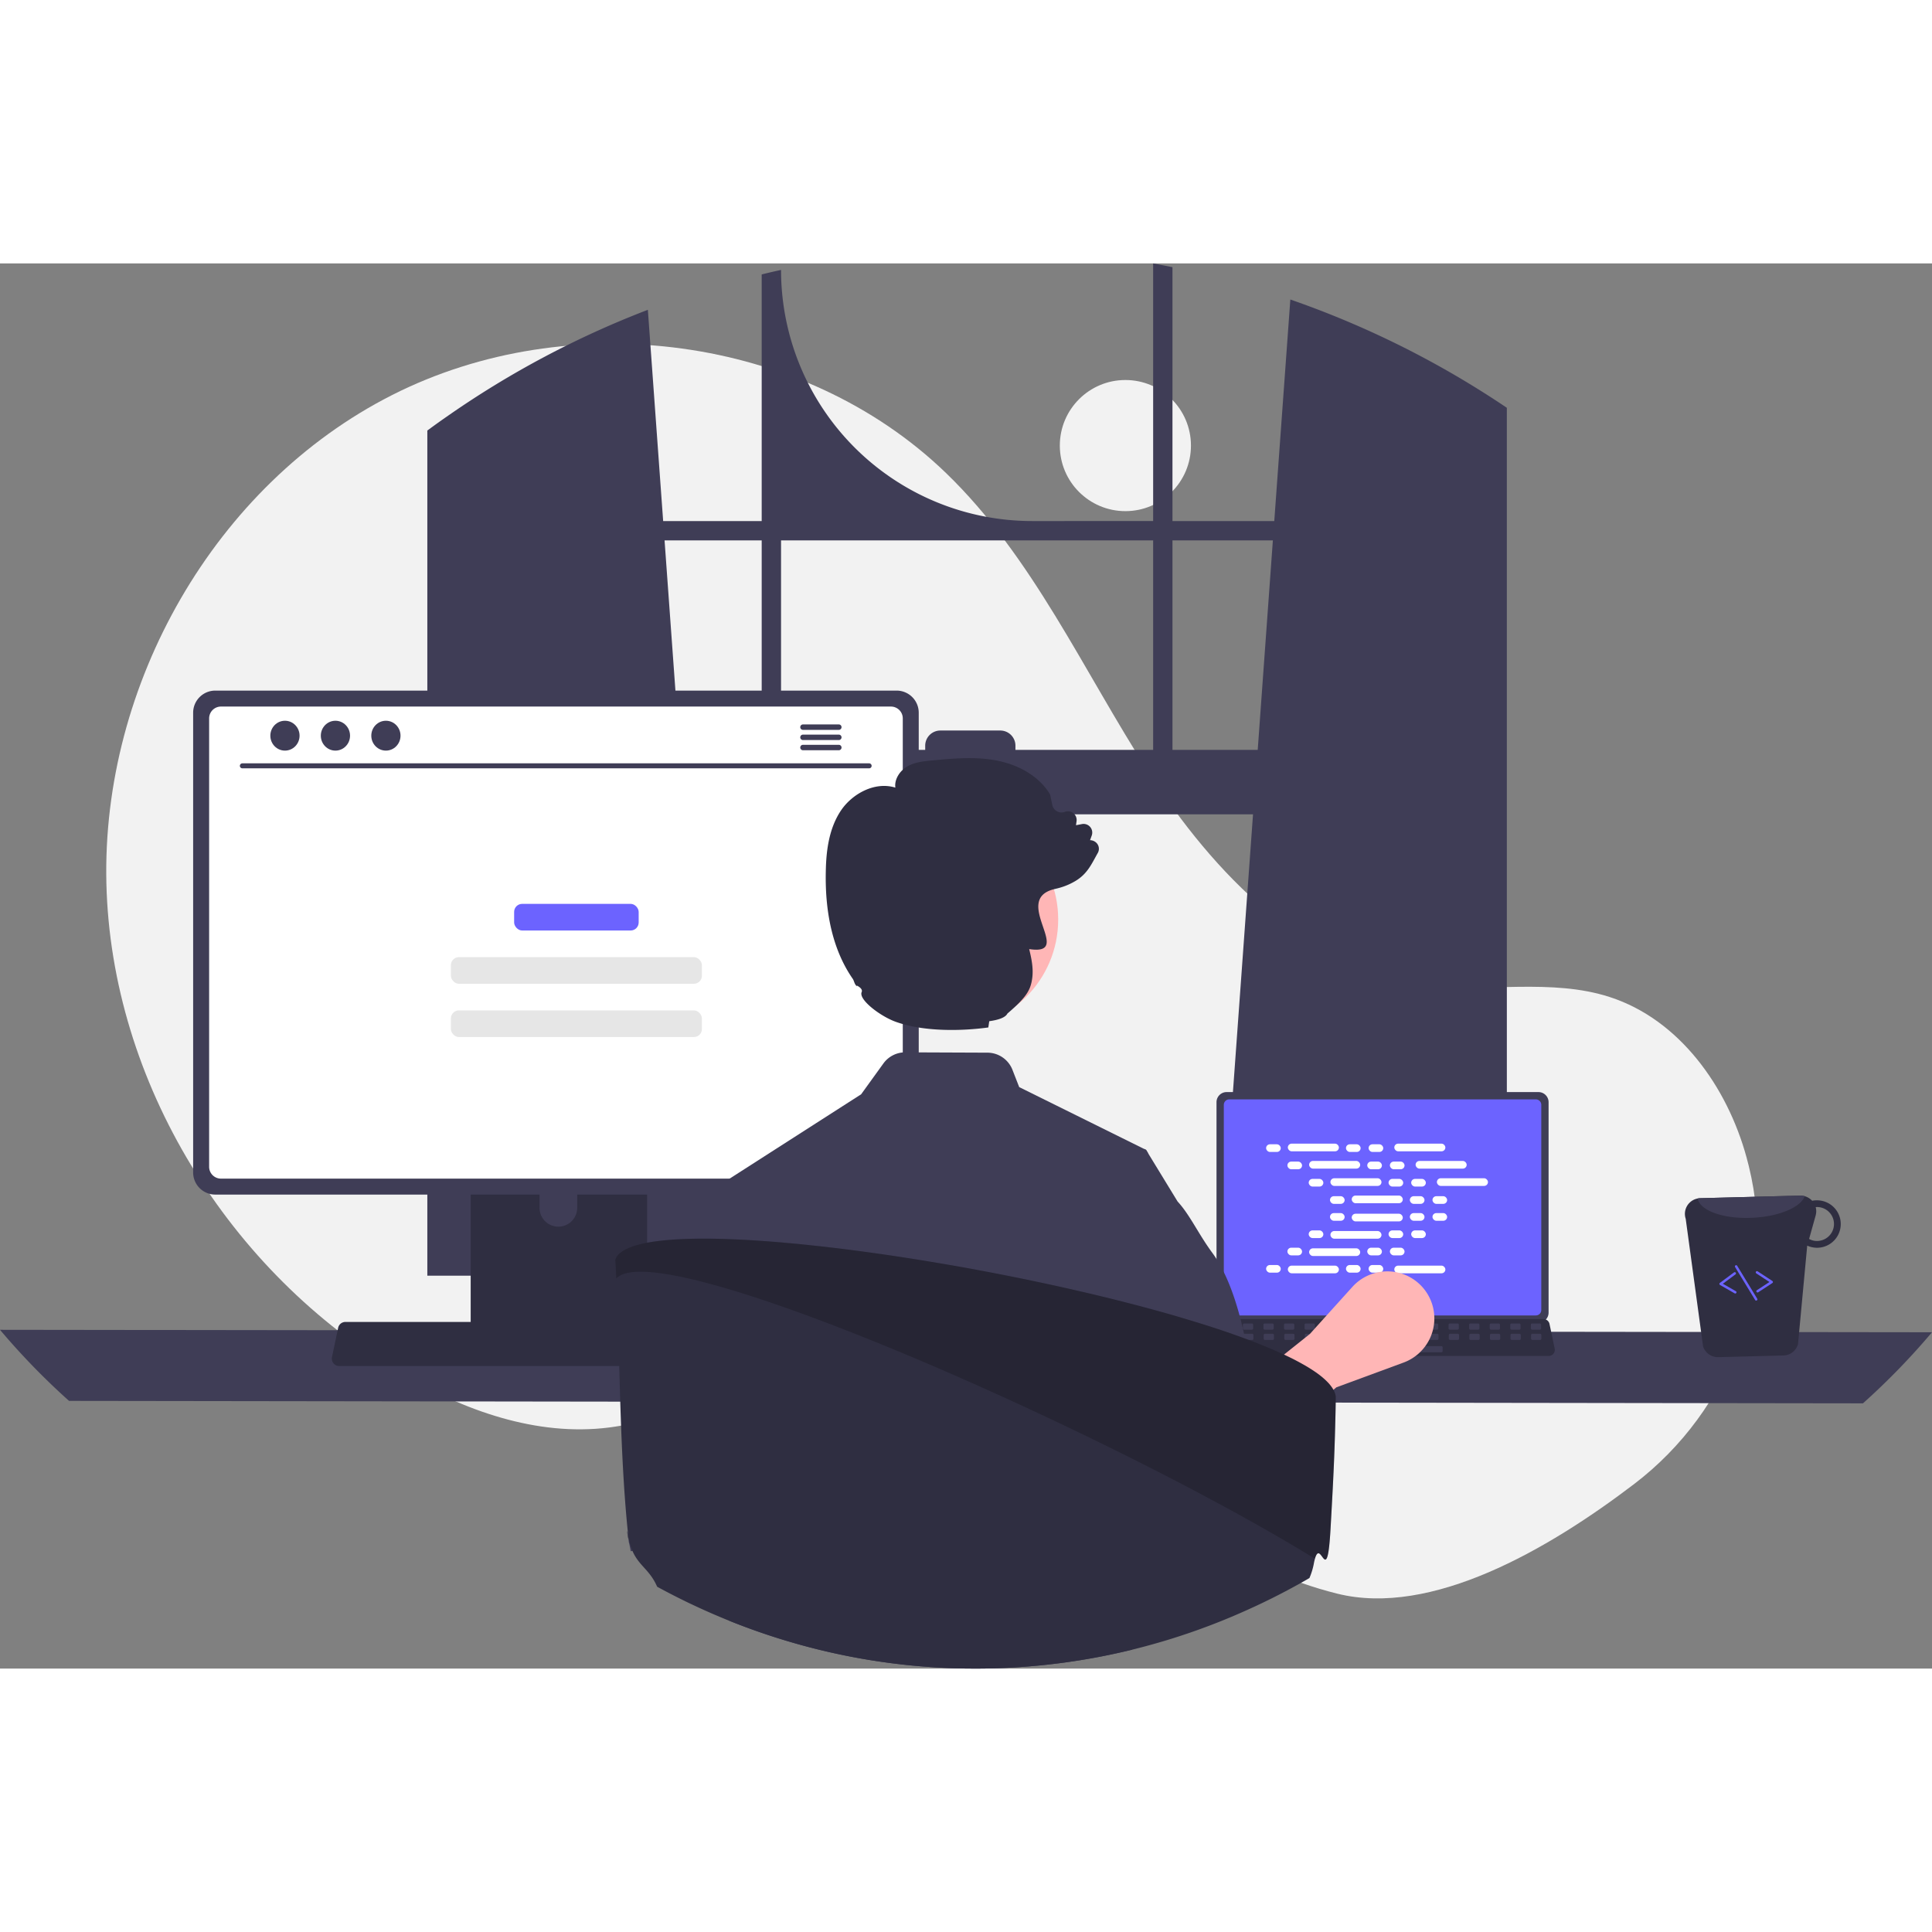 <svg data-name="Layer 1" xmlns="http://www.w3.org/2000/svg" width="500" height="500"
    viewBox="0 0 786.82 572.258" xmlns:xlink="http://www.w3.org/1999/xlink">
    <rect x="0" y="0" width="786.82" height="572.258" fill="#808080" stroke="none"/>
    <circle cx="458.321" cy="74.182" r="26.701" fill="#f2f2f2" />
    <path
        d="M872.038,661.023c39.688-30.229,58.644-81.025,46.776-129.482q-.442-1.806-.934-3.604c-7.867-28.763-27.332-56.101-55.7-65.291-23.82-7.717-49.82-1.783-74.669-4.851-48.781-6.024-86.601-45.494-113.211-86.819-26.611-41.325-47.062-87.583-82.422-121.724-58.285-56.275-153.362-68.391-225.627-31.76C293.987,254.121,247.955,335.391,249.918,416.386c1.963,80.995,50.046,158.432,119.875,199.517,25.652,15.093,55.321,25.785,84.848,22.044,25.62-3.246,48.899-17.013,74.399-21.1,40.091-6.426,79.927,11.701,114.603,32.824,34.676,21.123,68.17,46.16,107.574,55.952C789.478,715.131,836.881,687.801,872.038,661.023Z"
        transform="translate(-206.59 -163.871)" fill="#f2f2f2" />
    <path
        d="M815.016,219.191c-.87-.58-1.75-1.13-2.62-1.69a380.24,380.24,0,0,0-80.31-38.93l-6.54,90.22h-41.46v-103.39c-2.61-.54-5.24-1.05-7.87-1.53v104.92H626.946A102.27,102.27,0,0,1,524.676,166.521v-0c-2.64.57-5.26,1.18-7.88,1.83v100.44h-40.13l-6.23-86.03a380.858,380.858,0,0,0-81.94,43.53c-.44.3-.88.61-1.31.91-2.21,1.55-4.39,3.13-6.56,4.73v344.19h118.27l-2.09-28.95-11.5-158.95h231.59l-11.5,158.95-2.09,28.95h116.96v-353.45Q817.656,220.901,815.016,219.191Zm-298.22,142.78h-33.39l-6.17-85.3h39.56Zm159.42,0h-56.08v-1.69a6.18,6.18,0,0,0-6.19-6.18h-24.38a6.178,6.178,0,0,0-6.18,6.18v1.69h-58.71v-85.3h151.54Zm7.87,0v-85.3h40.89l-6.17,85.3Z"
        transform="translate(-206.59 -163.871)" fill="#3f3d56" />
    <path
        d="M206.59,598.162a289.003,289.003,0,0,0,28.12,28.95l730.58,1a289.003,289.003,0,0,0,28.12-28.95Z"
        transform="translate(-206.59 -163.871)" fill="#3f3d56" />
    <path
        d="M702.02,505.462v85.704a4.122,4.122,0,0,0,4.119,4.119H833.143a4.122,4.122,0,0,0,4.119-4.119v-85.704a4.124,4.124,0,0,0-4.119-4.115H706.139A4.124,4.124,0,0,0,702.02,505.462Z"
        transform="translate(-206.59 -163.871)" fill="#3f3d56" />
    <path
        d="M704.999,506.529V590.109a2.205,2.205,0,0,0,2.201,2.201H832.086a2.205,2.205,0,0,0,2.201-2.201V506.529a2.206,2.206,0,0,0-2.201-2.206H707.201A2.206,2.206,0,0,0,704.999,506.529Z"
        transform="translate(-206.59 -163.871)" fill="#6c63ff" />
    <path
        d="M699.364,607.881a2.47,2.47,0,0,0,1.943.93H837.299a2.502,2.502,0,0,0,2.446-3.016l-2.111-10.027a2.507,2.507,0,0,0-1.558-1.818,2.425,2.425,0,0,0-.888-.168H703.41a2.424,2.424,0,0,0-.888.168,2.507,2.507,0,0,0-1.558,1.818l-2.111,10.027A2.501,2.501,0,0,0,699.364,607.881Z"
        transform="translate(-206.59 -163.871)" fill="#2f2e41" />
    <rect x="830.034" y="595.588" width="4.188" height="2.513" rx="0.488"
        transform="translate(1457.666 1029.819) rotate(-180)" fill="#3f3d56" />
    <rect x="821.657" y="595.588" width="4.188" height="2.513" rx="0.488"
        transform="translate(1440.912 1029.819) rotate(-180)" fill="#3f3d56" />
    <rect x="813.28" y="595.588" width="4.188" height="2.513" rx="0.488"
        transform="translate(1424.158 1029.819) rotate(-180)" fill="#3f3d56" />
    <rect x="804.903" y="595.588" width="4.188" height="2.513" rx="0.488"
        transform="translate(1407.404 1029.819) rotate(-180)" fill="#3f3d56" />
    <rect x="796.526" y="595.588" width="4.188" height="2.513" rx="0.488"
        transform="translate(1390.65 1029.819) rotate(-180)" fill="#3f3d56" />
    <rect x="788.149" y="595.588" width="4.188" height="2.513" rx="0.488"
        transform="translate(1373.896 1029.819) rotate(-180)" fill="#3f3d56" />
    <rect x="779.772" y="595.588" width="4.188" height="2.513" rx="0.488"
        transform="translate(1357.142 1029.819) rotate(-180)" fill="#3f3d56" />
    <rect x="771.395" y="595.588" width="4.188" height="2.513" rx="0.488"
        transform="translate(1340.388 1029.819) rotate(-180)" fill="#3f3d56" />
    <rect x="763.018" y="595.588" width="4.188" height="2.513" rx="0.488"
        transform="translate(1323.634 1029.819) rotate(-180)" fill="#3f3d56" />
    <rect x="754.641" y="595.588" width="4.188" height="2.513" rx="0.488"
        transform="translate(1306.88 1029.819) rotate(-180)" fill="#3f3d56" />
    <rect x="746.264" y="595.588" width="4.188" height="2.513" rx="0.488"
        transform="translate(1290.126 1029.819) rotate(-180)" fill="#3f3d56" />
    <rect x="737.887" y="595.588" width="4.188" height="2.513" rx="0.488"
        transform="translate(1273.372 1029.819) rotate(-180)" fill="#3f3d56" />
    <rect x="729.51" y="595.588" width="4.188" height="2.513" rx="0.488"
        transform="translate(1256.618 1029.819) rotate(-180)" fill="#3f3d56" />
    <rect x="721.133" y="595.588" width="4.188" height="2.513" rx="0.488"
        transform="translate(1239.865 1029.819) rotate(-180)" fill="#3f3d56" />
    <rect x="712.756" y="595.588" width="4.188" height="2.513" rx="0.488"
        transform="translate(1223.111 1029.819) rotate(-180)" fill="#3f3d56" />
    <rect x="704.379" y="595.588" width="4.188" height="2.513" rx="0.488"
        transform="translate(1206.357 1029.819) rotate(-180)" fill="#3f3d56" />
    <rect x="830.133" y="599.777" width="4.188" height="2.513" rx="0.488"
        transform="translate(1457.864 1038.196) rotate(-180)" fill="#3f3d56" />
    <rect x="821.756" y="599.777" width="4.188" height="2.513" rx="0.488"
        transform="translate(1441.11 1038.196) rotate(-180)" fill="#3f3d56" />
    <rect x="813.379" y="599.777" width="4.188" height="2.513" rx="0.488"
        transform="translate(1424.356 1038.196) rotate(-180)" fill="#3f3d56" />
    <rect x="805.002" y="599.777" width="4.188" height="2.513" rx="0.488"
        transform="translate(1407.602 1038.196) rotate(-180)" fill="#3f3d56" />
    <rect x="796.625" y="599.777" width="4.188" height="2.513" rx="0.488"
        transform="translate(1390.848 1038.196) rotate(-180)" fill="#3f3d56" />
    <rect x="788.248" y="599.777" width="4.188" height="2.513" rx="0.488"
        transform="translate(1374.094 1038.196) rotate(-180)" fill="#3f3d56" />
    <rect x="779.871" y="599.777" width="4.188" height="2.513" rx="0.488"
        transform="translate(1357.34 1038.196) rotate(-180)" fill="#3f3d56" />
    <rect x="771.494" y="599.777" width="4.188" height="2.513" rx="0.488"
        transform="translate(1340.586 1038.196) rotate(-180)" fill="#3f3d56" />
    <rect x="763.117" y="599.777" width="4.188" height="2.513" rx="0.488"
        transform="translate(1323.832 1038.196) rotate(-180)" fill="#3f3d56" />
    <rect x="754.74" y="599.777" width="4.188" height="2.513" rx="0.488"
        transform="translate(1307.078 1038.196) rotate(-180)" fill="#3f3d56" />
    <rect x="746.363" y="599.777" width="4.188" height="2.513" rx="0.488"
        transform="translate(1290.324 1038.196) rotate(-180)" fill="#3f3d56" />
    <rect x="737.986" y="599.777" width="4.188" height="2.513" rx="0.488"
        transform="translate(1273.57 1038.196) rotate(-180)" fill="#3f3d56" />
    <rect x="729.609" y="599.777" width="4.188" height="2.513" rx="0.488"
        transform="translate(1256.816 1038.196) rotate(-180)" fill="#3f3d56" />
    <rect x="721.232" y="599.777" width="4.188" height="2.513" rx="0.488"
        transform="translate(1240.062 1038.196) rotate(-180)" fill="#3f3d56" />
    <rect x="712.855" y="599.777" width="4.188" height="2.513" rx="0.488"
        transform="translate(1223.309 1038.196) rotate(-180)" fill="#3f3d56" />
    <rect x="704.478" y="599.777" width="4.188" height="2.513" rx="0.488"
        transform="translate(1206.555 1038.196) rotate(-180)" fill="#3f3d56" />
    <rect x="760.604" y="604.803" width="33.508" height="2.513" rx="0.488"
        transform="translate(1348.126 1048.248) rotate(-180)" fill="#3f3d56" />
    <rect x="515.631" y="358.737" width="5.966" height="3.122" rx="1.561" fill="#fff" />
    <rect x="548.154" y="358.737" width="5.966" height="3.122" rx="1.561" fill="#fff" />
    <rect x="557.369" y="358.737" width="5.966" height="3.122" rx="1.561" fill="#fff" />
    <rect x="524.477" y="358.477" width="20.796" height="3.122" rx="1.561" fill="#fff" />
    <rect x="567.841" y="358.477" width="20.796" height="3.122" rx="1.561" fill="#fff" />
    <rect x="524.304" y="365.784" width="5.966" height="3.122" rx="1.561" fill="#fff" />
    <rect x="556.827" y="365.784" width="5.966" height="3.122" rx="1.561" fill="#fff" />
    <rect x="566.042" y="365.784" width="5.966" height="3.122" rx="1.561" fill="#fff" />
    <rect x="533.15" y="365.523" width="20.796" height="3.122" rx="1.561" fill="#fff" />
    <rect x="576.514" y="365.523" width="20.796" height="3.122" rx="1.561" fill="#fff" />
    <rect x="532.977" y="372.83" width="5.966" height="3.122" rx="1.561" fill="#fff" />
    <rect x="565.5" y="372.83" width="5.966" height="3.122" rx="1.561" fill="#fff" />
    <rect x="574.715" y="372.83" width="5.966" height="3.122" rx="1.561" fill="#fff" />
    <rect x="541.823" y="372.57" width="20.796" height="3.122" rx="1.561" fill="#fff" />
    <rect x="585.187" y="372.57" width="20.796" height="3.122" rx="1.561" fill="#fff" />
    <rect x="541.649" y="379.877" width="5.966" height="3.122" rx="1.561" fill="#fff" />
    <rect x="574.172" y="379.877" width="5.966" height="3.122" rx="1.561" fill="#fff" />
    <rect x="583.387" y="379.877" width="5.966" height="3.122" rx="1.561" fill="#fff" />
    <rect x="550.496" y="379.617" width="20.796" height="3.122" rx="1.561" fill="#fff" />
    <rect x="548.154" y="407.898" width="5.966" height="3.122" rx="1.561" fill="#fff" />
    <rect x="557.369" y="407.898" width="5.966" height="3.122" rx="1.561" fill="#fff" />
    <rect x="567.841" y="408.158" width="20.796" height="3.122" rx="1.561" fill="#fff" />
    <rect x="515.631" y="407.898" width="5.966" height="3.122" rx="1.561" fill="#fff" />
    <rect x="524.477" y="408.158" width="20.796" height="3.122" rx="1.561" fill="#fff" />
    <rect x="524.304" y="400.851" width="5.966" height="3.122" rx="1.561" fill="#fff" />
    <rect x="556.827" y="400.851" width="5.966" height="3.122" rx="1.561" fill="#fff" />
    <rect x="566.042" y="400.851" width="5.966" height="3.122" rx="1.561" fill="#fff" />
    <rect x="533.15" y="401.111" width="20.796" height="3.122" rx="1.561" fill="#fff" />
    <rect x="532.977" y="393.804" width="5.966" height="3.122" rx="1.561" fill="#fff" />
    <rect x="565.5" y="393.804" width="5.966" height="3.122" rx="1.561" fill="#fff" />
    <rect x="574.715" y="393.804" width="5.966" height="3.122" rx="1.561" fill="#fff" />
    <rect x="541.823" y="394.064" width="20.796" height="3.122" rx="1.561" fill="#fff" />
    <rect x="541.649" y="386.758" width="5.966" height="3.122" rx="1.561" fill="#fff" />
    <rect x="574.172" y="386.758" width="5.966" height="3.122" rx="1.561" fill="#fff" />
    <rect x="583.387" y="386.758" width="5.966" height="3.122" rx="1.561" fill="#fff" />
    <rect x="550.496" y="387.018" width="20.796" height="3.122" rx="1.561" fill="#fff" />
    <path
        d="M711.507,654.353l-13.35-21.102,41.902-33.403,17.295-19.161a19.161,19.161,0,0,1,32.418,6.828h0a19.161,19.161,0,0,1-11.57,23.991l-27.349,10.075Z"
        transform="translate(-206.59 -163.871)" fill="#ffb6b6" />
    <path
        d="M398.28,501.352v102.56h71.85v-102.56a3.448,3.448,0,0,0-2.43-3.3,3.175,3.175,0,0,0-1.03-.16H401.75A3.463,3.463,0,0,0,398.28,501.352Zm28.04,35.24a7.67,7.67,0,0,1,15.34,0v11.9a7.67,7.67,0,0,1-15.34,0Z"
        transform="translate(-206.59 -163.871)" fill="#2f2e41" />
    <path
        d="M398.06,600.632v9.89a1.946,1.946,0,0,0,1.93,1.94h68.43a1.94,1.94,0,0,0,1.93-1.94v-9.89Z"
        transform="translate(-206.59 -163.871)" fill="#3f3d56" />
    <path
        d="M285.25,346.832V534.092a9.007,9.007,0,0,0,9,9h277.5a9.007,9.007,0,0,0,9-9V346.832a9.011,9.011,0,0,0-9-8.99H294.25A9.012,9.012,0,0,0,285.25,346.832Z"
        transform="translate(-206.59 -163.871)" fill="#3f3d56" />
    <path
        d="M291.76,349.162v182.62a4.818,4.818,0,0,0,4.81,4.81H569.44a4.818,4.818,0,0,0,4.81-4.81v-182.62a4.82,4.82,0,0,0-4.81-4.82H296.57A4.821,4.821,0,0,0,291.76,349.162Z"
        transform="translate(-206.59 -163.871)" fill="#fff" />
    <path
        d="M342.4,611.792a2.948,2.948,0,0,0,2.32,1.11h162.34a2.987,2.987,0,0,0,2.92-3.6l-2.52-11.97a2.993,2.993,0,0,0-1.86-2.17,2.895,2.895,0,0,0-1.06-.2H347.23a2.894,2.894,0,0,0-1.06.2,2.992,2.992,0,0,0-1.86,2.17l-2.52,11.97A2.985,2.985,0,0,0,342.4,611.792Z"
        transform="translate(-206.59 -163.871)" fill="#2f2e41" />
    <path
        d="M560.585,369.499H305.261a1.016,1.016,0,0,1,0-2.031H560.585a1.016,1.016,0,0,1,0,2.031Z"
        transform="translate(-206.59 -163.871)" fill="#3f3d56" />
    <ellipse cx="116.051" cy="192.33" rx="5.95" ry="6.083" fill="#3f3d56" />
    <ellipse cx="136.607" cy="192.33" rx="5.95" ry="6.083" fill="#3f3d56" />
    <ellipse cx="157.163" cy="192.33" rx="5.95" ry="6.083" fill="#3f3d56" />
    <path d="M548.206,351.622h-14.6a1.105,1.105,0,0,0,0,2.21h14.6a1.105,1.105,0,0,0,0-2.21Z"
        transform="translate(-206.59 -163.871)" fill="#3f3d56" />
    <path
        d="M548.206,355.772h-14.6a1.105,1.105,0,0,0,0,2.21h14.6a1.105,1.105,0,0,0,0-2.21Z"
        transform="translate(-206.59 -163.871)" fill="#3f3d56" />
    <path
        d="M548.206,359.922h-14.6a1.105,1.105,0,0,0,0,2.21h14.6a1.105,1.105,0,0,0,0-2.21Z"
        transform="translate(-206.59 -163.871)" fill="#3f3d56" />
    <path
        d="M900.186,604.972a6.416,6.416,0,0,0,6.183,4.331l26.492-.682a6.329,6.329,0,0,0,5.981-4.657l3.749-40.087a9.794,9.794,0,0,0,4.238.871,9.661,9.661,0,1,0-.485-19.317,8.184,8.184,0,0,0-1.736.181,6.548,6.548,0,0,0-4.874-2.103l-40.751,1.052a5.853,5.853,0,0,0-1.005.125,6.365,6.365,0,0,0-4.873,8.265Zm43.173-43.817,2.668-9.553a6.506,6.506,0,0,0,.02-3.375c.129-0.0.244-.062.373-.062a6.91,6.91,0,0,1,.324,13.817A6.505,6.505,0,0,1,943.359,561.156Z"
        transform="translate(-206.59 -163.871)" fill="#2f2e41" />
    <path
        d="M897.978,544.686c.868,4.964,10.629,8.454,22.366,7.847,10.793-.497,19.617-4.287,21.234-8.778a6.025,6.025,0,0,0-1.844-.246l-40.751,1.052A5.853,5.853,0,0,0,897.978,544.686Z"
        transform="translate(-206.59 -163.871)" fill="#3f3d56" />
    <path
        d="M922.494,582.944a.497.497,0,0,0,.151-.066l5.753-3.766a.499.499,0,0,0,0-.836l-5.98-3.917a.5.5,0,1,0-.548.836l5.341,3.498-5.114,3.348a.5.5,0,0,0,.396.903Z"
        transform="translate(-206.59 -163.871)" fill="#6c63ff" />
    <path
        d="M913.408,583.363a.5.5,0,0,0,.126-.918l-5.303-3.04,5.126-3.807a.5.5,0,1,0-.596-.802l-5.739,4.263a.5.5,0,0,0,.049.835l5.965,3.42A.5.5,0,0,0,913.408,583.363Z"
        transform="translate(-206.59 -163.871)" fill="#6c63ff" />
    <path
        d="M921.922,586.244a.482.482,0,0,0,.137-.058.5.5,0,0,0,.168-.687l-8.155-13.408a.5.5,0,0,0-.854.521l8.155,13.408A.5.5,0,0,0,921.922,586.244Z"
        transform="translate(-206.59 -163.871)" fill="#6c63ff" />
    <rect x="209.385" y="260.827" width="50.719" height="10.846" rx="3.264" fill="#6c63ff" />
    <rect x="183.626" y="282.519" width="102.236" height="10.846" rx="3.264" fill="#e6e6e6" />
    <rect x="183.626" y="304.21" width="102.236" height="10.846" rx="3.264" fill="#e6e6e6" />
    <path
        d="M497.301,540.717l.217.684.011.023,6.525,19.838,7.506,22.861,14.123,42.961.137,6.673v.023l1.049,53.684-2.909,7.278,3.274,11.932s-1.506-18.037-9.582-7.679c-4.574,5.886-9.925,11.91-14.317,17.556q9.6,3.884,19.507,7.027c1.426.456,2.863.89,4.301,1.323q.462.137.924.274a266.863,266.863,0,0,0,67.351,10.826c1.186.034,2.35.057,3.479.08.399.011.787.023,1.175.023,1.278.011,2.544.023,3.822.023q3.867,0,7.7-.114a266.853,266.853,0,0,0,56.091-7.586c-.125-7.586-.468-16.45-.958-25.918-.228-4.643-5.35-9.674-5.658-14.533-.217-3.65,4.381-7.084,4.141-10.792-1.551-22.827-3.491-14.064-4.928-30.229q-.222-2.379-.411-4.552c-.924-10.381-1.563-16.872-1.563-16.872l6.137-38.683,9.639-60.734-.742-1.221-.833-.411-50.844-25.165-2.761-7.073a10.979,10.979,0,0,0-10.141-6.947l-33.493-.137a10.931,10.931,0,0,0-8.909,4.529l-9.069,12.56Z"
        transform="translate(-206.59 -163.871)" fill="#3f3d56" />
    <path
        d="M533.407,617.525,525.82,633.758l-5.179,11.088-8.909,46.646-4.46,4.734L503.45,679.467l-39.998,8.881c-1.312-7.29-.351.247-1.161-7.75.228-.228.468-.456.707-.685.639-.593,1.175-1.152,1.164-1.688-.456-27.584.913-74.526,12.343-102.966a60.053,60.053,0,0,1,7.027-13.107c.228-.308.445-.616.662-.924,5.27-7.381,8.601-14.647,13.324-19.815v-.011a.53.53,0,0,0,.08-.08.157.157,0,0,0,.046-.034l32.443-17.203,1.392,39.105.992,28.109Z"
        transform="translate(-206.59 -163.871)" fill="#3f3d56" />
    <path
        d="M650.391,622.135l9.476,20.275,3.307,7.061,8.907,46.642,4.446,4.723,3.83-16.755,1.8-.369,32.459-6.722,9.461,30.046a17.984,17.984,0,0,0-3.261-22.506c-.646-.585-1.184-1.154-1.169-1.692.538-32.443-1.446-91.684-19.367-116.066-5.692-7.738-9.107-15.445-14.076-20.829-.015-.015-.015-.031-.031-.031L674.081,526.114l-.738-1.215-.831-.415Z"
        transform="translate(-206.59 -163.871)" fill="#3f3d56" />
    <circle id="a657ec4b-47ce-4d2a-9c58-81a811696ca9" data-name="Ellipse 5" cx="386.397"
        cy="267.201" r="44.558" fill="#ffb6b6" />
    <path
        d="M653.212,399.948a3.759,3.759,0,0,0-2.69-1.19l.67-1.86a3.528,3.528,0,0,0-3.96-4.7l-2.44.47.23-1.63a3.534,3.534,0,0,0-4.73-3.82,3.766,3.766,0,0,1-3.24-.23,3.846,3.846,0,0,1-1.92-2.61l-.85-4.1-.09-.22c-4.14-6.9-12.1-11.92-21.84-13.76-8.67-1.65-17.56-.81-26.13-.02-3.4.32-7.24.68-10.44,2.64-2.72,1.68-5.02,5.04-4.55,8.43-8.45-2.59-17.51,2.58-22,9.1-5.32,7.76-6.19,17.48-6.33,25.08-.38,17.98,3.33,32.69,11,43.73.56.8.7,2.47,1.81,3.03l-.23-.37c1.24.62,2.5,1.62,2.03,2.69-1.35,3.08,7.62,9.89,13.94,12.14,11.53,4.11,26.86,3.76,37.64,2.28l.38-2.55c3.89-.53,6.63-1.54,7.4-3.12,1.36-1.16,2.52-2.2,3.53-3.16l.01-.01c.02-.02.06-.05.08-.07,4.87-4.67,6-7.33,6.51-11.38.49-3.97-.38-8-1.27-11.63,18.74,2.9-7.38-19.96,10.08-24.38a5.434,5.434,0,0,1,.61-.15c.51-.12,1.02-.24,1.51-.38a26.448,26.448,0,0,0,6.72-2.87c4.88-2.97,6.49-6.91,9.01-11.35A3.427,3.427,0,0,0,653.212,399.948Z"
        transform="translate(-206.59 -163.871)" fill="#2f2e41" />
    <path
        d="M750.582,625.308c-.01,1.75-.03,4.2-.11,7.23q-.015.63-.03,1.29c-.13,5.57-.26,10.24-.47,15.43-.01.36-.02.71-.04,1.07-.28,7.24-.72,15.67-1.48,29.02-1.41,24.66-3.87,3.39-6.34,12.04-.12.43-.25.94-.37,1.54a27.916,27.916,0,0,1-1.88,6.33c-1.31.78-2.66,1.53-3.99,2.28-3.79,2.11-7.64,4.14-11.52,6.07-2.18,1.08-4.37,2.14-6.57,3.16-.35.16-.69.32-1.03.47a270.887,270.887,0,0,1-34.75,13.26c-2.32.7-4.63,1.38-6.97,2.01-2.44.68-4.88,1.32-7.35,1.92a266.893,266.893,0,0,1-56.09,7.59c-2.55.08-5.12.11-7.7.11-1.28,0-2.54-.01-3.82-.02-.39,0-.78-.01-1.17-.02-1.13-.03-2.3-.05-3.48-.08a266.663,266.663,0,0,1-67.35-10.83l-.93-.27c-1.44-.44-2.87-.87-4.3-1.33q-9.9-3.135-19.51-7.02-7.335-2.955-14.5-6.34a.339.339,0,0,1-.12-.06c-1-.46-2.01-.94-3.01-1.43-.13-.07-.27-.14-.41-.21q-5.595-2.73-11.07-5.72c-3.07-7.05-7.39-8.4-10.07-14.6a25.874,25.874,0,0,1-1.68-5.74c0-.02-.01-.04-.01-.07.28,3.72-1.19-6.6-.01-.04-.01-.12-.02-.25-.03-.4-.03-.36-.07-.8-.13-1.35-3.43-33.49-3.21-71.79-4.7-103.35q-.15-3.06-.31-5.86c-.03-.62-.07-1.23-.11-1.83.07-.18.15-.37.24-.55a1.002,1.002,0,0,1,.07-.15,1.623,1.623,0,0,1,.1-.18c.02-.03.05-.07.07-.1a.917.917,0,0,1,.05-.1c.09-.14.19-.29.3-.43.05-.06.09-.11.14-.16a.808.808,0,0,1,.12-.14.637.637,0,0,1,.11-.13c.04-.04.08-.09.13-.14a.302.302,0,0,1,.08-.08,2.033,2.033,0,0,1,.26-.25,9.624,9.624,0,0,1,1.14-.9c.14-.09.29-.18.43-.28a19.135,19.135,0,0,1,3.17-1.52c.38-.14.76-.27,1.17-.41.15-.04.29-.09.44-.14.22-.07.44-.14.67-.19,1.14-.34,2.37-.63,3.7-.9.16-.03.33-.06.5-.1.24-.05.49-.09.74-.13.34-.06.69-.12,1.04-.18,2.97-.47,6.34-.82,10.06-1.05q.525-.03,1.05-.06c.41-.02.82-.04,1.24-.06.35-.02.71-.03,1.07-.04.35-.02.71-.03,1.08-.04,1.01-.03,2.05-.06,3.11-.08,3.02-.06,6.2-.04,9.54.03,1.55.04,3.13.08,4.75.15.11,0,.21.01.31.01,1.41.05,2.83.11,4.29.19,1.02.05,2.05.1,3.08.16.97.06,1.95.12,2.94.19.77.04,1.54.1,2.32.15.66.05,1.32.1,1.98.14l.9.06c.49.04.98.07,1.48.12,1.1.09,2.2.18,3.32.27,1.11.1,2.24.2,3.37.3s2.27.21,3.41.32c.12.01.23.02.34.03,1.04.11,2.08.21,3.13.32.24.02.49.04.73.07,1.001.101,2.022.218,3.032.326.31.033.618.066.929.1.791.086,1.572.161,2.368.254,1.05.12,2.12.23,3.16.37.81.09,1.62.18,2.43.28,1.27.15,2.56.31,3.85.48.49.06.98.12,1.47.19,3.68.46,7.4.97,11.18,1.5,5.73.81,11.55,1.69,17.41,2.64q8.805,1.425,17.71,3.01c1.5.27,3,.54,4.51.82q1.02.195,2.04.39c1.16.21,2.32.43,3.48.65,1.16.22,2.32.44,3.48.67,1.38.27,2.77.54,4.15.81,9.09,1.8,18.13,3.72,26.95,5.73,1.45.33,2.9.67,4.34,1q4.32,1.005,8.56,2.04c.78.18,1.55.37,2.32.56,1.92.48,3.84.96,5.73,1.45l.33.09c1.39.34,2.75.69,4.11,1.05q4.815,1.26,9.47,2.55,3.09.855,6.11,1.73c3.01.87,5.96,1.75,8.83,2.64.71.22,1.42.44,2.12.65,2.1.65,4.17,1.31,6.18,1.97,1.6.52,3.16,1.05,4.7,1.58q2.31.795,4.53,1.59c.95.34,1.89.7,2.83,1.04,1.35.5,2.68,1,3.98,1.5.4.15.79.31,1.18.46.25.11.49.2.73.3.47.19.95.37,1.41.56.47.18.93.37,1.39.57.45.18.91.37,1.35.56.45.18.89.37,1.33.57.37.15.73.31,1.08.47.71.31,1.42.62,2.11.94.34.16.68.31,1.02.47l.78.36c.11.06.22.11.33.16.25.12.51.25.76.37.58.27,1.15.56,1.71.83.75.38,1.48.76,2.18,1.13.71.38,1.4.76,2.06,1.13.11.06.21.12.32.18.15.08.3.17.45.25.51.29,1,.59,1.49.88.96.59,1.87,1.17,2.72,1.75.19.13.37.26.56.38.63.45,1.23.89,1.79,1.34,0,.01,0,.01.01.01.19.14.37.29.55.43.15.14.31.26.46.4.52.45,1,.88,1.44,1.32a5.667,5.667,0,0,1,.42.43,1.208,1.208,0,0,1,.16.16c.2.2.38.4.55.6a.553.553,0,0,1,.07.09c.24.28.46.56.67.84.1.14.21.28.3.42.12.17.24.35.34.52.09.14.17.29.25.43a7.257,7.257,0,0,1,.54,1.13,5.241,5.241,0,0,1,.27.82A5.844,5.844,0,0,1,750.582,625.308Z"
        transform="translate(-206.59 -163.871)" fill="#2f2e41" />
    <path
        d="M750.582,625.308c-.01,1.75-.03,4.2-.11,7.23-.01.42-.03.85-.04,1.29-.1,4.25-.25,9.5-.46,15.43-.01.36-.02.71-.04,1.07-.28,7.24-.72,15.67-1.48,29.02-1.41,24.66-3.87,3.39-6.34,12.04-6.86-4.22-14.38-8.64-22.42-13.18q-2.175-1.23-4.39-2.47c-16.08-8.97-34.04-18.37-52.79-27.68-.74-.37-1.49-.74-2.23-1.1-42.95-21.23-89.83-41.88-127.81-55.66-7.33-2.66-14.33-5.06-20.91-7.17-13.86-4.43-25.84-7.53-35.06-8.87-9.6-1.4-16.23-.9-18.91,1.99q-.15-3.06-.31-5.86-.06-.93-.12-1.83c.062-.165.142-.322.22-.48.011-.023.019-.047.03-.07a1.002,1.002,0,0,1,.07-.15,1.623,1.623,0,0,1,.1-.18,1.06,1.06,0,0,1,.12-.2c.09-.14.19-.29.3-.43a3.483,3.483,0,0,1,.26-.3.637.637,0,0,1,.11-.13c.04-.04.08-.09.13-.14a.302.302,0,0,1,.08-.08,2.033,2.033,0,0,1,.26-.25,9.624,9.624,0,0,1,1.14-.9c.14-.09.29-.18.43-.28a19.135,19.135,0,0,1,3.17-1.52c.38-.14.76-.27,1.17-.41.15-.04.29-.09.44-.14.22-.07.44-.14.67-.19,1.14-.34,2.37-.63,3.7-.9.4-.08.82-.16,1.24-.23.34-.06.69-.12,1.04-.18,2.97-.47,6.34-.82,10.06-1.05q.525-.03,1.05-.06c.41-.02.82-.04,1.24-.06.35-.02.71-.03,1.07-.04.35-.02.71-.03,1.08-.04,1.01-.03,2.05-.06,3.11-.08,3.02-.05,6.2-.03,9.54.04,1.55.03,3.13.08,4.75.15.1,0,.21.01.31.01,1.41.04,2.84.11,4.29.18,1.02.05,2.05.1,3.08.16.97.06,1.95.12,2.94.19.77.04,1.54.1,2.32.15.66.05,1.32.1,1.98.14.79.06,1.58.12,2.38.18,1.1.09,2.2.18,3.32.27,1.11.1,2.24.2,3.37.3s2.27.21,3.41.32c.12.01.23.02.34.03,1.04.11,2.08.21,3.13.32q8.73.885,17.97,2.07,5.52.705,11.18,1.51c5.73.81,11.55,1.69,17.41,2.63q8.805,1.425,17.71,3.01c1.5.27,3,.54,4.51.82q2.76.51,5.52,1.04c1.16.22,2.32.44,3.48.67,1.38.27,2.77.54,4.15.81,9.09,1.8,18.13,3.72,26.95,5.73,1.45.33,2.9.67,4.34,1q4.32,1.005,8.56,2.04c.78.19,1.55.38,2.32.57q2.895.72,5.73,1.44v.01c.11.02.22.05.33.08,1.38.35,2.75.7,4.11,1.06q4.815,1.26,9.47,2.54c2.06.58,4.1,1.15,6.11,1.73,3.01.88,5.96,1.76,8.83,2.64.71.22,1.42.44,2.12.65q3.15.99,6.18,1.97c1.6.52,3.16,1.05,4.7,1.58q2.31.795,4.53,1.59c.96.34,1.9.69,2.83,1.03,1.36.5,2.68,1,3.98,1.51.4.15.79.31,1.18.46.73.28,1.44.57,2.14.86.47.18.93.37,1.39.57.45.18.91.37,1.35.56.45.18.89.37,1.33.57.37.15.73.31,1.08.47.71.31,1.42.62,2.11.94.34.16.68.31,1.02.47l.78.36c.11.06.22.11.33.16.85.4,1.67.8,2.47,1.2.75.38,1.48.76,2.18,1.13.83.44,1.62.87,2.38,1.31.15.08.3.17.45.25.51.29,1,.59,1.49.88.96.59,1.87,1.17,2.72,1.75.84.58,1.62,1.15,2.35,1.72,0,.01,0,.01.01.01.35.28.69.56,1.01.83.52.45,1,.88,1.44,1.32a5.667,5.667,0,0,1,.42.43,1.208,1.208,0,0,1,.16.16c.21.23.42.46.62.69.24.28.46.56.67.84.1.14.21.28.3.42.12.17.24.35.34.52.09.14.17.29.25.43a7.257,7.257,0,0,1,.54,1.13,6.053,6.053,0,0,1,.27.82A5.844,5.844,0,0,1,750.582,625.308Z"
        transform="translate(-206.59 -163.871)" opacity="0.2" />
</svg>